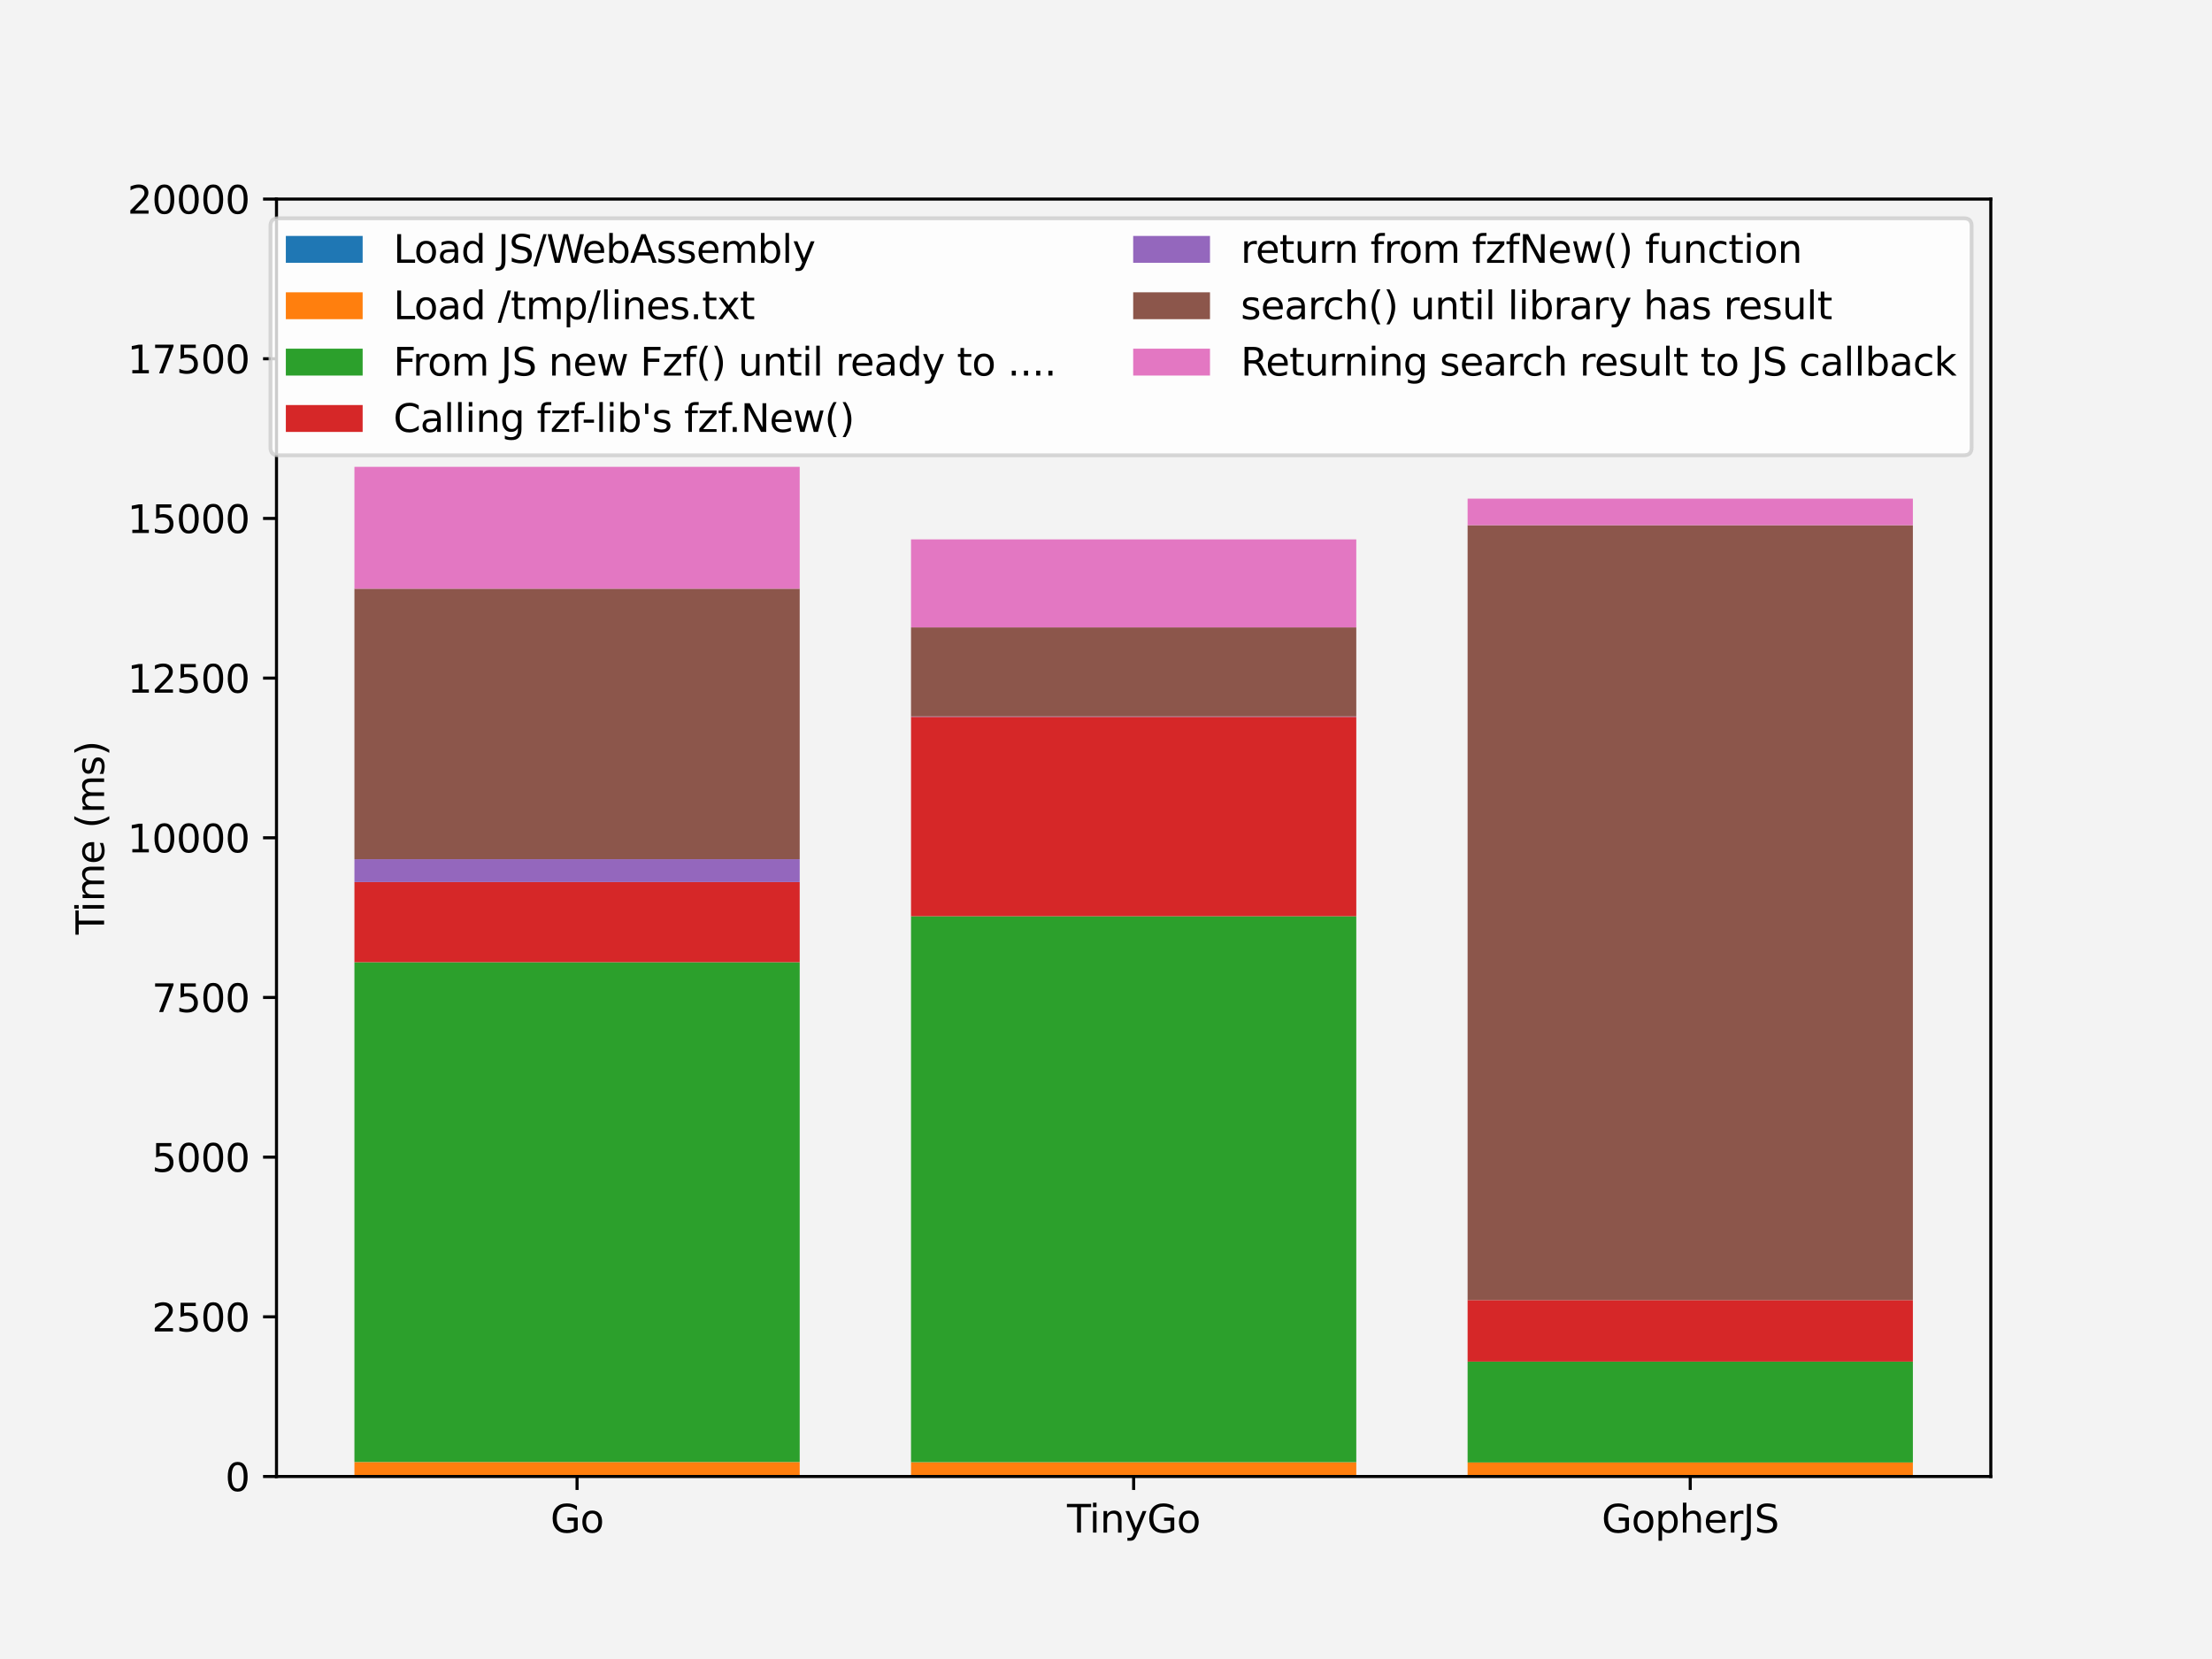 <?xml version="1.0" encoding="utf-8" standalone="no"?>
<!DOCTYPE svg PUBLIC "-//W3C//DTD SVG 1.1//EN"
  "http://www.w3.org/Graphics/SVG/1.1/DTD/svg11.dtd">
<svg height="432pt" version="1.1" viewBox="0 0 576 432" width="576pt" xmlns="http://www.w3.org/2000/svg" xmlns:xlink="http://www.w3.org/1999/xlink">
 <defs>
  <style type="text/css">*{stroke-linecap:butt;stroke-linejoin:round;}</style>
 </defs>
 <g id="figure_1">
  <g id="patch_1">
   <path d="M 0 432 
L 576 432 
L 576 0 
L 0 0 
z
" style="fill:#f3f3f3;"/>
  </g>
  <g id="axes_1">
   <g id="patch_2">
    <path d="M 72 384.48 
L 518.4 384.48 
L 518.4 51.84 
L 72 51.84 
z
" style="fill:#f3f3f3;"/>
   </g>
   <g id="patch_3">
    <path clip-path="url(#p02f8bc6f7f)" d="M 92.291 384.48 
L 208.239 384.48 
L 208.239 384.447 
L 92.291 384.447 
z
" style="fill:#1f77b4;"/>
   </g>
   <g id="patch_4">
    <path clip-path="url(#p02f8bc6f7f)" d="M 237.226 384.48 
L 353.174 384.48 
L 353.174 384.447 
L 237.226 384.447 
z
" style="fill:#1f77b4;"/>
   </g>
   <g id="patch_5">
    <path clip-path="url(#p02f8bc6f7f)" d="M 382.161 384.48 
L 498.109 384.48 
L 498.109 384.447 
L 382.161 384.447 
z
" style="fill:#1f77b4;"/>
   </g>
   <g id="patch_6">
    <path clip-path="url(#p02f8bc6f7f)" d="M 92.291 384.447 
L 208.239 384.447 
L 208.239 380.705 
L 92.291 380.705 
z
" style="fill:#ff7f0e;"/>
   </g>
   <g id="patch_7">
    <path clip-path="url(#p02f8bc6f7f)" d="M 237.226 384.447 
L 353.174 384.447 
L 353.174 380.754 
L 237.226 380.754 
z
" style="fill:#ff7f0e;"/>
   </g>
   <g id="patch_8">
    <path clip-path="url(#p02f8bc6f7f)" d="M 382.161 384.447 
L 498.109 384.447 
L 498.109 380.821 
L 382.161 380.821 
z
" style="fill:#ff7f0e;"/>
   </g>
   <g id="patch_9">
    <path clip-path="url(#p02f8bc6f7f)" d="M 92.291 380.705 
L 208.239 380.705 
L 208.239 250.559 
L 92.291 250.559 
z
" style="fill:#2ca02c;"/>
   </g>
   <g id="patch_10">
    <path clip-path="url(#p02f8bc6f7f)" d="M 237.226 380.754 
L 353.174 380.754 
L 353.174 238.584 
L 237.226 238.584 
z
" style="fill:#2ca02c;"/>
   </g>
   <g id="patch_11">
    <path clip-path="url(#p02f8bc6f7f)" d="M 382.161 380.821 
L 498.109 380.821 
L 498.109 354.559 
L 382.161 354.559 
z
" style="fill:#2ca02c;"/>
   </g>
   <g id="patch_12">
    <path clip-path="url(#p02f8bc6f7f)" d="M 92.291 250.559 
L 208.239 250.559 
L 208.239 229.686 
L 92.291 229.686 
z
" style="fill:#d62728;"/>
   </g>
   <g id="patch_13">
    <path clip-path="url(#p02f8bc6f7f)" d="M 237.226 238.584 
L 353.174 238.584 
L 353.174 186.676 
L 237.226 186.676 
z
" style="fill:#d62728;"/>
   </g>
   <g id="patch_14">
    <path clip-path="url(#p02f8bc6f7f)" d="M 382.161 354.559 
L 498.109 354.559 
L 498.109 338.542 
L 382.161 338.542 
z
" style="fill:#d62728;"/>
   </g>
   <g id="patch_15">
    <path clip-path="url(#p02f8bc6f7f)" d="M 92.291 229.686 
L 208.239 229.686 
L 208.239 223.732 
L 92.291 223.732 
z
" style="fill:#9467bd;"/>
   </g>
   <g id="patch_16">
    <path clip-path="url(#p02f8bc6f7f)" d="M 237.226 186.676 
L 353.174 186.676 
L 353.174 186.559 
L 237.226 186.559 
z
" style="fill:#9467bd;"/>
   </g>
   <g id="patch_17">
    <path clip-path="url(#p02f8bc6f7f)" d="M 382.161 338.542 
L 498.109 338.542 
L 498.109 338.542 
L 382.161 338.542 
z
" style="fill:#9467bd;"/>
   </g>
   <g id="patch_18">
    <path clip-path="url(#p02f8bc6f7f)" d="M 92.291 223.732 
L 208.239 223.732 
L 208.239 153.295 
L 92.291 153.295 
z
" style="fill:#8c564b;"/>
   </g>
   <g id="patch_19">
    <path clip-path="url(#p02f8bc6f7f)" d="M 237.226 186.559 
L 353.174 186.559 
L 353.174 163.374 
L 237.226 163.374 
z
" style="fill:#8c564b;"/>
   </g>
   <g id="patch_20">
    <path clip-path="url(#p02f8bc6f7f)" d="M 382.161 338.542 
L 498.109 338.542 
L 498.109 136.763 
L 382.161 136.763 
z
" style="fill:#8c564b;"/>
   </g>
   <g id="patch_21">
    <path clip-path="url(#p02f8bc6f7f)" d="M 92.291 153.295 
L 208.239 153.295 
L 208.239 121.561 
L 92.291 121.561 
z
" style="fill:#e377c2;"/>
   </g>
   <g id="patch_22">
    <path clip-path="url(#p02f8bc6f7f)" d="M 237.226 163.374 
L 353.174 163.374 
L 353.174 140.455 
L 237.226 140.455 
z
" style="fill:#e377c2;"/>
   </g>
   <g id="patch_23">
    <path clip-path="url(#p02f8bc6f7f)" d="M 382.161 136.763 
L 498.109 136.763 
L 498.109 129.844 
L 382.161 129.844 
z
" style="fill:#e377c2;"/>
   </g>
   <g id="matplotlib.axis_1">
    <g id="xtick_1">
     <g id="line2d_1">
      <defs>
       <path d="M 0 0 
L 0 3.5 
" id="m88b6220b15" style="stroke:#000000;stroke-width:0.8;"/>
      </defs>
      <g>
       <use style="stroke:#000000;stroke-width:0.8;" x="150.265" xlink:href="#m88b6220b15" y="384.48"/>
      </g>
     </g>
     <g id="text_1">
      <!-- Go -->
      <g transform="translate(143.331 399.078)scale(0.1 -0.1)">
       <defs>
        <path d="M 3809 666 
L 3809 1919 
L 2778 1919 
L 2778 2438 
L 4434 2438 
L 4434 434 
Q 4069 175 3628 42 
Q 3188 -91 2688 -91 
Q 1594 -91 976 548 
Q 359 1188 359 2328 
Q 359 3472 976 4111 
Q 1594 4750 2688 4750 
Q 3144 4750 3555 4637 
Q 3966 4525 4313 4306 
L 4313 3634 
Q 3963 3931 3569 4081 
Q 3175 4231 2741 4231 
Q 1884 4231 1454 3753 
Q 1025 3275 1025 2328 
Q 1025 1384 1454 906 
Q 1884 428 2741 428 
Q 3075 428 3337 486 
Q 3600 544 3809 666 
z
" id="DejaVuSans-47" transform="scale(0.016)"/>
        <path d="M 1959 3097 
Q 1497 3097 1228 2736 
Q 959 2375 959 1747 
Q 959 1119 1226 758 
Q 1494 397 1959 397 
Q 2419 397 2687 759 
Q 2956 1122 2956 1747 
Q 2956 2369 2687 2733 
Q 2419 3097 1959 3097 
z
M 1959 3584 
Q 2709 3584 3137 3096 
Q 3566 2609 3566 1747 
Q 3566 888 3137 398 
Q 2709 -91 1959 -91 
Q 1206 -91 779 398 
Q 353 888 353 1747 
Q 353 2609 779 3096 
Q 1206 3584 1959 3584 
z
" id="DejaVuSans-6f" transform="scale(0.016)"/>
       </defs>
       <use xlink:href="#DejaVuSans-47"/>
       <use x="77.49" xlink:href="#DejaVuSans-6f"/>
      </g>
     </g>
    </g>
    <g id="xtick_2">
     <g id="line2d_2">
      <g>
       <use style="stroke:#000000;stroke-width:0.8;" x="295.2" xlink:href="#m88b6220b15" y="384.48"/>
      </g>
     </g>
     <g id="text_2">
      <!-- TinyGo -->
      <g transform="translate(277.852 399.078)scale(0.1 -0.1)">
       <defs>
        <path d="M -19 4666 
L 3928 4666 
L 3928 4134 
L 2272 4134 
L 2272 0 
L 1638 0 
L 1638 4134 
L -19 4134 
L -19 4666 
z
" id="DejaVuSans-54" transform="scale(0.016)"/>
        <path d="M 603 3500 
L 1178 3500 
L 1178 0 
L 603 0 
L 603 3500 
z
M 603 4863 
L 1178 4863 
L 1178 4134 
L 603 4134 
L 603 4863 
z
" id="DejaVuSans-69" transform="scale(0.016)"/>
        <path d="M 3513 2113 
L 3513 0 
L 2938 0 
L 2938 2094 
Q 2938 2591 2744 2837 
Q 2550 3084 2163 3084 
Q 1697 3084 1428 2787 
Q 1159 2491 1159 1978 
L 1159 0 
L 581 0 
L 581 3500 
L 1159 3500 
L 1159 2956 
Q 1366 3272 1645 3428 
Q 1925 3584 2291 3584 
Q 2894 3584 3203 3211 
Q 3513 2838 3513 2113 
z
" id="DejaVuSans-6e" transform="scale(0.016)"/>
        <path d="M 2059 -325 
Q 1816 -950 1584 -1140 
Q 1353 -1331 966 -1331 
L 506 -1331 
L 506 -850 
L 844 -850 
Q 1081 -850 1212 -737 
Q 1344 -625 1503 -206 
L 1606 56 
L 191 3500 
L 800 3500 
L 1894 763 
L 2988 3500 
L 3597 3500 
L 2059 -325 
z
" id="DejaVuSans-79" transform="scale(0.016)"/>
       </defs>
       <use xlink:href="#DejaVuSans-54"/>
       <use x="57.959" xlink:href="#DejaVuSans-69"/>
       <use x="85.742" xlink:href="#DejaVuSans-6e"/>
       <use x="149.121" xlink:href="#DejaVuSans-79"/>
       <use x="208.301" xlink:href="#DejaVuSans-47"/>
       <use x="285.791" xlink:href="#DejaVuSans-6f"/>
      </g>
     </g>
    </g>
    <g id="xtick_3">
     <g id="line2d_3">
      <g>
       <use style="stroke:#000000;stroke-width:0.8;" x="440.135" xlink:href="#m88b6220b15" y="384.48"/>
      </g>
     </g>
     <g id="text_3">
      <!-- GopherJS -->
      <g transform="translate(417.077 399.078)scale(0.1 -0.1)">
       <defs>
        <path d="M 1159 525 
L 1159 -1331 
L 581 -1331 
L 581 3500 
L 1159 3500 
L 1159 2969 
Q 1341 3281 1617 3432 
Q 1894 3584 2278 3584 
Q 2916 3584 3314 3078 
Q 3713 2572 3713 1747 
Q 3713 922 3314 415 
Q 2916 -91 2278 -91 
Q 1894 -91 1617 61 
Q 1341 213 1159 525 
z
M 3116 1747 
Q 3116 2381 2855 2742 
Q 2594 3103 2138 3103 
Q 1681 3103 1420 2742 
Q 1159 2381 1159 1747 
Q 1159 1113 1420 752 
Q 1681 391 2138 391 
Q 2594 391 2855 752 
Q 3116 1113 3116 1747 
z
" id="DejaVuSans-70" transform="scale(0.016)"/>
        <path d="M 3513 2113 
L 3513 0 
L 2938 0 
L 2938 2094 
Q 2938 2591 2744 2837 
Q 2550 3084 2163 3084 
Q 1697 3084 1428 2787 
Q 1159 2491 1159 1978 
L 1159 0 
L 581 0 
L 581 4863 
L 1159 4863 
L 1159 2956 
Q 1366 3272 1645 3428 
Q 1925 3584 2291 3584 
Q 2894 3584 3203 3211 
Q 3513 2838 3513 2113 
z
" id="DejaVuSans-68" transform="scale(0.016)"/>
        <path d="M 3597 1894 
L 3597 1613 
L 953 1613 
Q 991 1019 1311 708 
Q 1631 397 2203 397 
Q 2534 397 2845 478 
Q 3156 559 3463 722 
L 3463 178 
Q 3153 47 2828 -22 
Q 2503 -91 2169 -91 
Q 1331 -91 842 396 
Q 353 884 353 1716 
Q 353 2575 817 3079 
Q 1281 3584 2069 3584 
Q 2775 3584 3186 3129 
Q 3597 2675 3597 1894 
z
M 3022 2063 
Q 3016 2534 2758 2815 
Q 2500 3097 2075 3097 
Q 1594 3097 1305 2825 
Q 1016 2553 972 2059 
L 3022 2063 
z
" id="DejaVuSans-65" transform="scale(0.016)"/>
        <path d="M 2631 2963 
Q 2534 3019 2420 3045 
Q 2306 3072 2169 3072 
Q 1681 3072 1420 2755 
Q 1159 2438 1159 1844 
L 1159 0 
L 581 0 
L 581 3500 
L 1159 3500 
L 1159 2956 
Q 1341 3275 1631 3429 
Q 1922 3584 2338 3584 
Q 2397 3584 2469 3576 
Q 2541 3569 2628 3553 
L 2631 2963 
z
" id="DejaVuSans-72" transform="scale(0.016)"/>
        <path d="M 628 4666 
L 1259 4666 
L 1259 325 
Q 1259 -519 939 -900 
Q 619 -1281 -91 -1281 
L -331 -1281 
L -331 -750 
L -134 -750 
Q 284 -750 456 -515 
Q 628 -281 628 325 
L 628 4666 
z
" id="DejaVuSans-4a" transform="scale(0.016)"/>
        <path d="M 3425 4513 
L 3425 3897 
Q 3066 4069 2747 4153 
Q 2428 4238 2131 4238 
Q 1616 4238 1336 4038 
Q 1056 3838 1056 3469 
Q 1056 3159 1242 3001 
Q 1428 2844 1947 2747 
L 2328 2669 
Q 3034 2534 3370 2195 
Q 3706 1856 3706 1288 
Q 3706 609 3251 259 
Q 2797 -91 1919 -91 
Q 1588 -91 1214 -16 
Q 841 59 441 206 
L 441 856 
Q 825 641 1194 531 
Q 1563 422 1919 422 
Q 2459 422 2753 634 
Q 3047 847 3047 1241 
Q 3047 1584 2836 1778 
Q 2625 1972 2144 2069 
L 1759 2144 
Q 1053 2284 737 2584 
Q 422 2884 422 3419 
Q 422 4038 858 4394 
Q 1294 4750 2059 4750 
Q 2388 4750 2728 4690 
Q 3069 4631 3425 4513 
z
" id="DejaVuSans-53" transform="scale(0.016)"/>
       </defs>
       <use xlink:href="#DejaVuSans-47"/>
       <use x="77.49" xlink:href="#DejaVuSans-6f"/>
       <use x="138.672" xlink:href="#DejaVuSans-70"/>
       <use x="202.148" xlink:href="#DejaVuSans-68"/>
       <use x="265.527" xlink:href="#DejaVuSans-65"/>
       <use x="327.051" xlink:href="#DejaVuSans-72"/>
       <use x="368.164" xlink:href="#DejaVuSans-4a"/>
       <use x="397.656" xlink:href="#DejaVuSans-53"/>
      </g>
     </g>
    </g>
   </g>
   <g id="matplotlib.axis_2">
    <g id="ytick_1">
     <g id="line2d_4">
      <defs>
       <path d="M 0 0 
L -3.5 0 
" id="md171cab2d4" style="stroke:#000000;stroke-width:0.8;"/>
      </defs>
      <g>
       <use style="stroke:#000000;stroke-width:0.8;" x="72" xlink:href="#md171cab2d4" y="384.48"/>
      </g>
     </g>
     <g id="text_4">
      <!-- 0 -->
      <g transform="translate(58.638 388.279)scale(0.1 -0.1)">
       <defs>
        <path d="M 2034 4250 
Q 1547 4250 1301 3770 
Q 1056 3291 1056 2328 
Q 1056 1369 1301 889 
Q 1547 409 2034 409 
Q 2525 409 2770 889 
Q 3016 1369 3016 2328 
Q 3016 3291 2770 3770 
Q 2525 4250 2034 4250 
z
M 2034 4750 
Q 2819 4750 3233 4129 
Q 3647 3509 3647 2328 
Q 3647 1150 3233 529 
Q 2819 -91 2034 -91 
Q 1250 -91 836 529 
Q 422 1150 422 2328 
Q 422 3509 836 4129 
Q 1250 4750 2034 4750 
z
" id="DejaVuSans-30" transform="scale(0.016)"/>
       </defs>
       <use xlink:href="#DejaVuSans-30"/>
      </g>
     </g>
    </g>
    <g id="ytick_2">
     <g id="line2d_5">
      <g>
       <use style="stroke:#000000;stroke-width:0.8;" x="72" xlink:href="#md171cab2d4" y="342.9"/>
      </g>
     </g>
     <g id="text_5">
      <!-- 2500 -->
      <g transform="translate(39.55 346.699)scale(0.1 -0.1)">
       <defs>
        <path d="M 1228 531 
L 3431 531 
L 3431 0 
L 469 0 
L 469 531 
Q 828 903 1448 1529 
Q 2069 2156 2228 2338 
Q 2531 2678 2651 2914 
Q 2772 3150 2772 3378 
Q 2772 3750 2511 3984 
Q 2250 4219 1831 4219 
Q 1534 4219 1204 4116 
Q 875 4013 500 3803 
L 500 4441 
Q 881 4594 1212 4672 
Q 1544 4750 1819 4750 
Q 2544 4750 2975 4387 
Q 3406 4025 3406 3419 
Q 3406 3131 3298 2873 
Q 3191 2616 2906 2266 
Q 2828 2175 2409 1742 
Q 1991 1309 1228 531 
z
" id="DejaVuSans-32" transform="scale(0.016)"/>
        <path d="M 691 4666 
L 3169 4666 
L 3169 4134 
L 1269 4134 
L 1269 2991 
Q 1406 3038 1543 3061 
Q 1681 3084 1819 3084 
Q 2600 3084 3056 2656 
Q 3513 2228 3513 1497 
Q 3513 744 3044 326 
Q 2575 -91 1722 -91 
Q 1428 -91 1123 -41 
Q 819 9 494 109 
L 494 744 
Q 775 591 1075 516 
Q 1375 441 1709 441 
Q 2250 441 2565 725 
Q 2881 1009 2881 1497 
Q 2881 1984 2565 2268 
Q 2250 2553 1709 2553 
Q 1456 2553 1204 2497 
Q 953 2441 691 2322 
L 691 4666 
z
" id="DejaVuSans-35" transform="scale(0.016)"/>
       </defs>
       <use xlink:href="#DejaVuSans-32"/>
       <use x="63.623" xlink:href="#DejaVuSans-35"/>
       <use x="127.246" xlink:href="#DejaVuSans-30"/>
       <use x="190.869" xlink:href="#DejaVuSans-30"/>
      </g>
     </g>
    </g>
    <g id="ytick_3">
     <g id="line2d_6">
      <g>
       <use style="stroke:#000000;stroke-width:0.8;" x="72" xlink:href="#md171cab2d4" y="301.32"/>
      </g>
     </g>
     <g id="text_6">
      <!-- 5000 -->
      <g transform="translate(39.55 305.119)scale(0.1 -0.1)">
       <use xlink:href="#DejaVuSans-35"/>
       <use x="63.623" xlink:href="#DejaVuSans-30"/>
       <use x="127.246" xlink:href="#DejaVuSans-30"/>
       <use x="190.869" xlink:href="#DejaVuSans-30"/>
      </g>
     </g>
    </g>
    <g id="ytick_4">
     <g id="line2d_7">
      <g>
       <use style="stroke:#000000;stroke-width:0.8;" x="72" xlink:href="#md171cab2d4" y="259.74"/>
      </g>
     </g>
     <g id="text_7">
      <!-- 7500 -->
      <g transform="translate(39.55 263.539)scale(0.1 -0.1)">
       <defs>
        <path d="M 525 4666 
L 3525 4666 
L 3525 4397 
L 1831 0 
L 1172 0 
L 2766 4134 
L 525 4134 
L 525 4666 
z
" id="DejaVuSans-37" transform="scale(0.016)"/>
       </defs>
       <use xlink:href="#DejaVuSans-37"/>
       <use x="63.623" xlink:href="#DejaVuSans-35"/>
       <use x="127.246" xlink:href="#DejaVuSans-30"/>
       <use x="190.869" xlink:href="#DejaVuSans-30"/>
      </g>
     </g>
    </g>
    <g id="ytick_5">
     <g id="line2d_8">
      <g>
       <use style="stroke:#000000;stroke-width:0.8;" x="72" xlink:href="#md171cab2d4" y="218.16"/>
      </g>
     </g>
     <g id="text_8">
      <!-- 10000 -->
      <g transform="translate(33.188 221.959)scale(0.1 -0.1)">
       <defs>
        <path d="M 794 531 
L 1825 531 
L 1825 4091 
L 703 3866 
L 703 4441 
L 1819 4666 
L 2450 4666 
L 2450 531 
L 3481 531 
L 3481 0 
L 794 0 
L 794 531 
z
" id="DejaVuSans-31" transform="scale(0.016)"/>
       </defs>
       <use xlink:href="#DejaVuSans-31"/>
       <use x="63.623" xlink:href="#DejaVuSans-30"/>
       <use x="127.246" xlink:href="#DejaVuSans-30"/>
       <use x="190.869" xlink:href="#DejaVuSans-30"/>
       <use x="254.492" xlink:href="#DejaVuSans-30"/>
      </g>
     </g>
    </g>
    <g id="ytick_6">
     <g id="line2d_9">
      <g>
       <use style="stroke:#000000;stroke-width:0.8;" x="72" xlink:href="#md171cab2d4" y="176.58"/>
      </g>
     </g>
     <g id="text_9">
      <!-- 12500 -->
      <g transform="translate(33.188 180.379)scale(0.1 -0.1)">
       <use xlink:href="#DejaVuSans-31"/>
       <use x="63.623" xlink:href="#DejaVuSans-32"/>
       <use x="127.246" xlink:href="#DejaVuSans-35"/>
       <use x="190.869" xlink:href="#DejaVuSans-30"/>
       <use x="254.492" xlink:href="#DejaVuSans-30"/>
      </g>
     </g>
    </g>
    <g id="ytick_7">
     <g id="line2d_10">
      <g>
       <use style="stroke:#000000;stroke-width:0.8;" x="72" xlink:href="#md171cab2d4" y="135"/>
      </g>
     </g>
     <g id="text_10">
      <!-- 15000 -->
      <g transform="translate(33.188 138.799)scale(0.1 -0.1)">
       <use xlink:href="#DejaVuSans-31"/>
       <use x="63.623" xlink:href="#DejaVuSans-35"/>
       <use x="127.246" xlink:href="#DejaVuSans-30"/>
       <use x="190.869" xlink:href="#DejaVuSans-30"/>
       <use x="254.492" xlink:href="#DejaVuSans-30"/>
      </g>
     </g>
    </g>
    <g id="ytick_8">
     <g id="line2d_11">
      <g>
       <use style="stroke:#000000;stroke-width:0.8;" x="72" xlink:href="#md171cab2d4" y="93.42"/>
      </g>
     </g>
     <g id="text_11">
      <!-- 17500 -->
      <g transform="translate(33.188 97.219)scale(0.1 -0.1)">
       <use xlink:href="#DejaVuSans-31"/>
       <use x="63.623" xlink:href="#DejaVuSans-37"/>
       <use x="127.246" xlink:href="#DejaVuSans-35"/>
       <use x="190.869" xlink:href="#DejaVuSans-30"/>
       <use x="254.492" xlink:href="#DejaVuSans-30"/>
      </g>
     </g>
    </g>
    <g id="ytick_9">
     <g id="line2d_12">
      <g>
       <use style="stroke:#000000;stroke-width:0.8;" x="72" xlink:href="#md171cab2d4" y="51.84"/>
      </g>
     </g>
     <g id="text_12">
      <!-- 20000 -->
      <g transform="translate(33.188 55.639)scale(0.1 -0.1)">
       <use xlink:href="#DejaVuSans-32"/>
       <use x="63.623" xlink:href="#DejaVuSans-30"/>
       <use x="127.246" xlink:href="#DejaVuSans-30"/>
       <use x="190.869" xlink:href="#DejaVuSans-30"/>
       <use x="254.492" xlink:href="#DejaVuSans-30"/>
      </g>
     </g>
    </g>
    <g id="text_13">
     <!-- Time (ms) -->
     <g transform="translate(27.108 243.359)rotate(-90)scale(0.1 -0.1)">
      <defs>
       <path d="M 3328 2828 
Q 3544 3216 3844 3400 
Q 4144 3584 4550 3584 
Q 5097 3584 5394 3201 
Q 5691 2819 5691 2113 
L 5691 0 
L 5113 0 
L 5113 2094 
Q 5113 2597 4934 2840 
Q 4756 3084 4391 3084 
Q 3944 3084 3684 2787 
Q 3425 2491 3425 1978 
L 3425 0 
L 2847 0 
L 2847 2094 
Q 2847 2600 2669 2842 
Q 2491 3084 2119 3084 
Q 1678 3084 1418 2786 
Q 1159 2488 1159 1978 
L 1159 0 
L 581 0 
L 581 3500 
L 1159 3500 
L 1159 2956 
Q 1356 3278 1631 3431 
Q 1906 3584 2284 3584 
Q 2666 3584 2933 3390 
Q 3200 3197 3328 2828 
z
" id="DejaVuSans-6d" transform="scale(0.016)"/>
       <path id="DejaVuSans-20" transform="scale(0.016)"/>
       <path d="M 1984 4856 
Q 1566 4138 1362 3434 
Q 1159 2731 1159 2009 
Q 1159 1288 1364 580 
Q 1569 -128 1984 -844 
L 1484 -844 
Q 1016 -109 783 600 
Q 550 1309 550 2009 
Q 550 2706 781 3412 
Q 1013 4119 1484 4856 
L 1984 4856 
z
" id="DejaVuSans-28" transform="scale(0.016)"/>
       <path d="M 2834 3397 
L 2834 2853 
Q 2591 2978 2328 3040 
Q 2066 3103 1784 3103 
Q 1356 3103 1142 2972 
Q 928 2841 928 2578 
Q 928 2378 1081 2264 
Q 1234 2150 1697 2047 
L 1894 2003 
Q 2506 1872 2764 1633 
Q 3022 1394 3022 966 
Q 3022 478 2636 193 
Q 2250 -91 1575 -91 
Q 1294 -91 989 -36 
Q 684 19 347 128 
L 347 722 
Q 666 556 975 473 
Q 1284 391 1588 391 
Q 1994 391 2212 530 
Q 2431 669 2431 922 
Q 2431 1156 2273 1281 
Q 2116 1406 1581 1522 
L 1381 1569 
Q 847 1681 609 1914 
Q 372 2147 372 2553 
Q 372 3047 722 3315 
Q 1072 3584 1716 3584 
Q 2034 3584 2315 3537 
Q 2597 3491 2834 3397 
z
" id="DejaVuSans-73" transform="scale(0.016)"/>
       <path d="M 513 4856 
L 1013 4856 
Q 1481 4119 1714 3412 
Q 1947 2706 1947 2009 
Q 1947 1309 1714 600 
Q 1481 -109 1013 -844 
L 513 -844 
Q 928 -128 1133 580 
Q 1338 1288 1338 2009 
Q 1338 2731 1133 3434 
Q 928 4138 513 4856 
z
" id="DejaVuSans-29" transform="scale(0.016)"/>
      </defs>
      <use xlink:href="#DejaVuSans-54"/>
      <use x="57.959" xlink:href="#DejaVuSans-69"/>
      <use x="85.742" xlink:href="#DejaVuSans-6d"/>
      <use x="183.154" xlink:href="#DejaVuSans-65"/>
      <use x="244.678" xlink:href="#DejaVuSans-20"/>
      <use x="276.465" xlink:href="#DejaVuSans-28"/>
      <use x="315.479" xlink:href="#DejaVuSans-6d"/>
      <use x="412.891" xlink:href="#DejaVuSans-73"/>
      <use x="464.99" xlink:href="#DejaVuSans-29"/>
     </g>
    </g>
   </g>
   <g id="patch_24">
    <path d="M 72 384.48 
L 72 51.84 
" style="fill:none;stroke:#000000;stroke-linecap:square;stroke-linejoin:miter;stroke-width:0.8;"/>
   </g>
   <g id="patch_25">
    <path d="M 518.4 384.48 
L 518.4 51.84 
" style="fill:none;stroke:#000000;stroke-linecap:square;stroke-linejoin:miter;stroke-width:0.8;"/>
   </g>
   <g id="patch_26">
    <path d="M 72 384.48 
L 518.4 384.48 
" style="fill:none;stroke:#000000;stroke-linecap:square;stroke-linejoin:miter;stroke-width:0.8;"/>
   </g>
   <g id="patch_27">
    <path d="M 72 51.84 
L 518.4 51.84 
" style="fill:none;stroke:#000000;stroke-linecap:square;stroke-linejoin:miter;stroke-width:0.8;"/>
   </g>
   <g id="legend_1">
    <g id="patch_28">
     <path d="M 72.433 118.552 
L 511.4 118.552 
Q 513.4 118.552 513.4 116.552 
L 513.4 58.84 
Q 513.4 56.84 511.4 56.84 
L 72.433 56.84 
Q 70.433 56.84 70.433 58.84 
L 70.433 116.552 
Q 70.433 118.552 72.433 118.552 
z
" style="fill:#ffffff;opacity:0.8;stroke:#cccccc;stroke-linejoin:miter;"/>
    </g>
    <g id="patch_29">
     <path d="M 74.433 68.438 
L 94.433 68.438 
L 94.433 61.438 
L 74.433 61.438 
z
" style="fill:#1f77b4;"/>
    </g>
    <g id="text_14">
     <!-- Load JS/WebAssembly -->
     <g transform="translate(102.433 68.438)scale(0.1 -0.1)">
      <defs>
       <path d="M 628 4666 
L 1259 4666 
L 1259 531 
L 3531 531 
L 3531 0 
L 628 0 
L 628 4666 
z
" id="DejaVuSans-4c" transform="scale(0.016)"/>
       <path d="M 2194 1759 
Q 1497 1759 1228 1600 
Q 959 1441 959 1056 
Q 959 750 1161 570 
Q 1363 391 1709 391 
Q 2188 391 2477 730 
Q 2766 1069 2766 1631 
L 2766 1759 
L 2194 1759 
z
M 3341 1997 
L 3341 0 
L 2766 0 
L 2766 531 
Q 2569 213 2275 61 
Q 1981 -91 1556 -91 
Q 1019 -91 701 211 
Q 384 513 384 1019 
Q 384 1609 779 1909 
Q 1175 2209 1959 2209 
L 2766 2209 
L 2766 2266 
Q 2766 2663 2505 2880 
Q 2244 3097 1772 3097 
Q 1472 3097 1187 3025 
Q 903 2953 641 2809 
L 641 3341 
Q 956 3463 1253 3523 
Q 1550 3584 1831 3584 
Q 2591 3584 2966 3190 
Q 3341 2797 3341 1997 
z
" id="DejaVuSans-61" transform="scale(0.016)"/>
       <path d="M 2906 2969 
L 2906 4863 
L 3481 4863 
L 3481 0 
L 2906 0 
L 2906 525 
Q 2725 213 2448 61 
Q 2172 -91 1784 -91 
Q 1150 -91 751 415 
Q 353 922 353 1747 
Q 353 2572 751 3078 
Q 1150 3584 1784 3584 
Q 2172 3584 2448 3432 
Q 2725 3281 2906 2969 
z
M 947 1747 
Q 947 1113 1208 752 
Q 1469 391 1925 391 
Q 2381 391 2643 752 
Q 2906 1113 2906 1747 
Q 2906 2381 2643 2742 
Q 2381 3103 1925 3103 
Q 1469 3103 1208 2742 
Q 947 2381 947 1747 
z
" id="DejaVuSans-64" transform="scale(0.016)"/>
       <path d="M 1625 4666 
L 2156 4666 
L 531 -594 
L 0 -594 
L 1625 4666 
z
" id="DejaVuSans-2f" transform="scale(0.016)"/>
       <path d="M 213 4666 
L 850 4666 
L 1831 722 
L 2809 4666 
L 3519 4666 
L 4500 722 
L 5478 4666 
L 6119 4666 
L 4947 0 
L 4153 0 
L 3169 4050 
L 2175 0 
L 1381 0 
L 213 4666 
z
" id="DejaVuSans-57" transform="scale(0.016)"/>
       <path d="M 3116 1747 
Q 3116 2381 2855 2742 
Q 2594 3103 2138 3103 
Q 1681 3103 1420 2742 
Q 1159 2381 1159 1747 
Q 1159 1113 1420 752 
Q 1681 391 2138 391 
Q 2594 391 2855 752 
Q 3116 1113 3116 1747 
z
M 1159 2969 
Q 1341 3281 1617 3432 
Q 1894 3584 2278 3584 
Q 2916 3584 3314 3078 
Q 3713 2572 3713 1747 
Q 3713 922 3314 415 
Q 2916 -91 2278 -91 
Q 1894 -91 1617 61 
Q 1341 213 1159 525 
L 1159 0 
L 581 0 
L 581 4863 
L 1159 4863 
L 1159 2969 
z
" id="DejaVuSans-62" transform="scale(0.016)"/>
       <path d="M 2188 4044 
L 1331 1722 
L 3047 1722 
L 2188 4044 
z
M 1831 4666 
L 2547 4666 
L 4325 0 
L 3669 0 
L 3244 1197 
L 1141 1197 
L 716 0 
L 50 0 
L 1831 4666 
z
" id="DejaVuSans-41" transform="scale(0.016)"/>
       <path d="M 603 4863 
L 1178 4863 
L 1178 0 
L 603 0 
L 603 4863 
z
" id="DejaVuSans-6c" transform="scale(0.016)"/>
      </defs>
      <use xlink:href="#DejaVuSans-4c"/>
      <use x="53.963" xlink:href="#DejaVuSans-6f"/>
      <use x="115.145" xlink:href="#DejaVuSans-61"/>
      <use x="176.424" xlink:href="#DejaVuSans-64"/>
      <use x="239.9" xlink:href="#DejaVuSans-20"/>
      <use x="271.688" xlink:href="#DejaVuSans-4a"/>
      <use x="301.18" xlink:href="#DejaVuSans-53"/>
      <use x="364.656" xlink:href="#DejaVuSans-2f"/>
      <use x="398.348" xlink:href="#DejaVuSans-57"/>
      <use x="491.35" xlink:href="#DejaVuSans-65"/>
      <use x="552.873" xlink:href="#DejaVuSans-62"/>
      <use x="616.35" xlink:href="#DejaVuSans-41"/>
      <use x="684.758" xlink:href="#DejaVuSans-73"/>
      <use x="736.857" xlink:href="#DejaVuSans-73"/>
      <use x="788.957" xlink:href="#DejaVuSans-65"/>
      <use x="850.48" xlink:href="#DejaVuSans-6d"/>
      <use x="947.893" xlink:href="#DejaVuSans-62"/>
      <use x="1011.369" xlink:href="#DejaVuSans-6c"/>
      <use x="1039.152" xlink:href="#DejaVuSans-79"/>
     </g>
    </g>
    <g id="patch_30">
     <path d="M 74.433 83.117 
L 94.433 83.117 
L 94.433 76.117 
L 74.433 76.117 
z
" style="fill:#ff7f0e;"/>
    </g>
    <g id="text_15">
     <!-- Load /tmp/lines.txt -->
     <g transform="translate(102.433 83.117)scale(0.1 -0.1)">
      <defs>
       <path d="M 1172 4494 
L 1172 3500 
L 2356 3500 
L 2356 3053 
L 1172 3053 
L 1172 1153 
Q 1172 725 1289 603 
Q 1406 481 1766 481 
L 2356 481 
L 2356 0 
L 1766 0 
Q 1100 0 847 248 
Q 594 497 594 1153 
L 594 3053 
L 172 3053 
L 172 3500 
L 594 3500 
L 594 4494 
L 1172 4494 
z
" id="DejaVuSans-74" transform="scale(0.016)"/>
       <path d="M 684 794 
L 1344 794 
L 1344 0 
L 684 0 
L 684 794 
z
" id="DejaVuSans-2e" transform="scale(0.016)"/>
       <path d="M 3513 3500 
L 2247 1797 
L 3578 0 
L 2900 0 
L 1881 1375 
L 863 0 
L 184 0 
L 1544 1831 
L 300 3500 
L 978 3500 
L 1906 2253 
L 2834 3500 
L 3513 3500 
z
" id="DejaVuSans-78" transform="scale(0.016)"/>
      </defs>
      <use xlink:href="#DejaVuSans-4c"/>
      <use x="53.963" xlink:href="#DejaVuSans-6f"/>
      <use x="115.145" xlink:href="#DejaVuSans-61"/>
      <use x="176.424" xlink:href="#DejaVuSans-64"/>
      <use x="239.9" xlink:href="#DejaVuSans-20"/>
      <use x="271.688" xlink:href="#DejaVuSans-2f"/>
      <use x="305.379" xlink:href="#DejaVuSans-74"/>
      <use x="344.588" xlink:href="#DejaVuSans-6d"/>
      <use x="442" xlink:href="#DejaVuSans-70"/>
      <use x="505.477" xlink:href="#DejaVuSans-2f"/>
      <use x="539.168" xlink:href="#DejaVuSans-6c"/>
      <use x="566.951" xlink:href="#DejaVuSans-69"/>
      <use x="594.734" xlink:href="#DejaVuSans-6e"/>
      <use x="658.113" xlink:href="#DejaVuSans-65"/>
      <use x="719.637" xlink:href="#DejaVuSans-73"/>
      <use x="771.736" xlink:href="#DejaVuSans-2e"/>
      <use x="803.523" xlink:href="#DejaVuSans-74"/>
      <use x="842.732" xlink:href="#DejaVuSans-78"/>
      <use x="901.912" xlink:href="#DejaVuSans-74"/>
     </g>
    </g>
    <g id="patch_31">
     <path d="M 74.433 97.795 
L 94.433 97.795 
L 94.433 90.795 
L 74.433 90.795 
z
" style="fill:#2ca02c;"/>
    </g>
    <g id="text_16">
     <!-- From JS new Fzf() until ready to .... -->
     <g transform="translate(102.433 97.795)scale(0.1 -0.1)">
      <defs>
       <path d="M 628 4666 
L 3309 4666 
L 3309 4134 
L 1259 4134 
L 1259 2759 
L 3109 2759 
L 3109 2228 
L 1259 2228 
L 1259 0 
L 628 0 
L 628 4666 
z
" id="DejaVuSans-46" transform="scale(0.016)"/>
       <path d="M 269 3500 
L 844 3500 
L 1563 769 
L 2278 3500 
L 2956 3500 
L 3675 769 
L 4391 3500 
L 4966 3500 
L 4050 0 
L 3372 0 
L 2619 2869 
L 1863 0 
L 1184 0 
L 269 3500 
z
" id="DejaVuSans-77" transform="scale(0.016)"/>
       <path d="M 353 3500 
L 3084 3500 
L 3084 2975 
L 922 459 
L 3084 459 
L 3084 0 
L 275 0 
L 275 525 
L 2438 3041 
L 353 3041 
L 353 3500 
z
" id="DejaVuSans-7a" transform="scale(0.016)"/>
       <path d="M 2375 4863 
L 2375 4384 
L 1825 4384 
Q 1516 4384 1395 4259 
Q 1275 4134 1275 3809 
L 1275 3500 
L 2222 3500 
L 2222 3053 
L 1275 3053 
L 1275 0 
L 697 0 
L 697 3053 
L 147 3053 
L 147 3500 
L 697 3500 
L 697 3744 
Q 697 4328 969 4595 
Q 1241 4863 1831 4863 
L 2375 4863 
z
" id="DejaVuSans-66" transform="scale(0.016)"/>
       <path d="M 544 1381 
L 544 3500 
L 1119 3500 
L 1119 1403 
Q 1119 906 1312 657 
Q 1506 409 1894 409 
Q 2359 409 2629 706 
Q 2900 1003 2900 1516 
L 2900 3500 
L 3475 3500 
L 3475 0 
L 2900 0 
L 2900 538 
Q 2691 219 2414 64 
Q 2138 -91 1772 -91 
Q 1169 -91 856 284 
Q 544 659 544 1381 
z
M 1991 3584 
L 1991 3584 
z
" id="DejaVuSans-75" transform="scale(0.016)"/>
      </defs>
      <use xlink:href="#DejaVuSans-46"/>
      <use x="50.27" xlink:href="#DejaVuSans-72"/>
      <use x="89.133" xlink:href="#DejaVuSans-6f"/>
      <use x="150.314" xlink:href="#DejaVuSans-6d"/>
      <use x="247.727" xlink:href="#DejaVuSans-20"/>
      <use x="279.514" xlink:href="#DejaVuSans-4a"/>
      <use x="309.006" xlink:href="#DejaVuSans-53"/>
      <use x="372.482" xlink:href="#DejaVuSans-20"/>
      <use x="404.27" xlink:href="#DejaVuSans-6e"/>
      <use x="467.648" xlink:href="#DejaVuSans-65"/>
      <use x="529.172" xlink:href="#DejaVuSans-77"/>
      <use x="610.959" xlink:href="#DejaVuSans-20"/>
      <use x="642.746" xlink:href="#DejaVuSans-46"/>
      <use x="700.266" xlink:href="#DejaVuSans-7a"/>
      <use x="752.756" xlink:href="#DejaVuSans-66"/>
      <use x="787.961" xlink:href="#DejaVuSans-28"/>
      <use x="826.975" xlink:href="#DejaVuSans-29"/>
      <use x="865.988" xlink:href="#DejaVuSans-20"/>
      <use x="897.775" xlink:href="#DejaVuSans-75"/>
      <use x="961.154" xlink:href="#DejaVuSans-6e"/>
      <use x="1024.533" xlink:href="#DejaVuSans-74"/>
      <use x="1063.742" xlink:href="#DejaVuSans-69"/>
      <use x="1091.525" xlink:href="#DejaVuSans-6c"/>
      <use x="1119.309" xlink:href="#DejaVuSans-20"/>
      <use x="1151.096" xlink:href="#DejaVuSans-72"/>
      <use x="1189.959" xlink:href="#DejaVuSans-65"/>
      <use x="1251.482" xlink:href="#DejaVuSans-61"/>
      <use x="1312.762" xlink:href="#DejaVuSans-64"/>
      <use x="1376.238" xlink:href="#DejaVuSans-79"/>
      <use x="1435.418" xlink:href="#DejaVuSans-20"/>
      <use x="1467.205" xlink:href="#DejaVuSans-74"/>
      <use x="1506.414" xlink:href="#DejaVuSans-6f"/>
      <use x="1567.596" xlink:href="#DejaVuSans-20"/>
      <use x="1599.383" xlink:href="#DejaVuSans-2e"/>
      <use x="1631.17" xlink:href="#DejaVuSans-2e"/>
      <use x="1662.957" xlink:href="#DejaVuSans-2e"/>
      <use x="1694.744" xlink:href="#DejaVuSans-2e"/>
     </g>
    </g>
    <g id="patch_32">
     <path d="M 74.433 112.473 
L 94.433 112.473 
L 94.433 105.473 
L 74.433 105.473 
z
" style="fill:#d62728;"/>
    </g>
    <g id="text_17">
     <!-- Calling fzf-lib's fzf.New() -->
     <g transform="translate(102.433 112.473)scale(0.1 -0.1)">
      <defs>
       <path d="M 4122 4306 
L 4122 3641 
Q 3803 3938 3442 4084 
Q 3081 4231 2675 4231 
Q 1875 4231 1450 3742 
Q 1025 3253 1025 2328 
Q 1025 1406 1450 917 
Q 1875 428 2675 428 
Q 3081 428 3442 575 
Q 3803 722 4122 1019 
L 4122 359 
Q 3791 134 3420 21 
Q 3050 -91 2638 -91 
Q 1578 -91 968 557 
Q 359 1206 359 2328 
Q 359 3453 968 4101 
Q 1578 4750 2638 4750 
Q 3056 4750 3426 4639 
Q 3797 4528 4122 4306 
z
" id="DejaVuSans-43" transform="scale(0.016)"/>
       <path d="M 2906 1791 
Q 2906 2416 2648 2759 
Q 2391 3103 1925 3103 
Q 1463 3103 1205 2759 
Q 947 2416 947 1791 
Q 947 1169 1205 825 
Q 1463 481 1925 481 
Q 2391 481 2648 825 
Q 2906 1169 2906 1791 
z
M 3481 434 
Q 3481 -459 3084 -895 
Q 2688 -1331 1869 -1331 
Q 1566 -1331 1297 -1286 
Q 1028 -1241 775 -1147 
L 775 -588 
Q 1028 -725 1275 -790 
Q 1522 -856 1778 -856 
Q 2344 -856 2625 -561 
Q 2906 -266 2906 331 
L 2906 616 
Q 2728 306 2450 153 
Q 2172 0 1784 0 
Q 1141 0 747 490 
Q 353 981 353 1791 
Q 353 2603 747 3093 
Q 1141 3584 1784 3584 
Q 2172 3584 2450 3431 
Q 2728 3278 2906 2969 
L 2906 3500 
L 3481 3500 
L 3481 434 
z
" id="DejaVuSans-67" transform="scale(0.016)"/>
       <path d="M 313 2009 
L 1997 2009 
L 1997 1497 
L 313 1497 
L 313 2009 
z
" id="DejaVuSans-2d" transform="scale(0.016)"/>
       <path d="M 1147 4666 
L 1147 2931 
L 616 2931 
L 616 4666 
L 1147 4666 
z
" id="DejaVuSans-27" transform="scale(0.016)"/>
       <path d="M 628 4666 
L 1478 4666 
L 3547 763 
L 3547 4666 
L 4159 4666 
L 4159 0 
L 3309 0 
L 1241 3903 
L 1241 0 
L 628 0 
L 628 4666 
z
" id="DejaVuSans-4e" transform="scale(0.016)"/>
      </defs>
      <use xlink:href="#DejaVuSans-43"/>
      <use x="69.824" xlink:href="#DejaVuSans-61"/>
      <use x="131.104" xlink:href="#DejaVuSans-6c"/>
      <use x="158.887" xlink:href="#DejaVuSans-6c"/>
      <use x="186.67" xlink:href="#DejaVuSans-69"/>
      <use x="214.453" xlink:href="#DejaVuSans-6e"/>
      <use x="277.832" xlink:href="#DejaVuSans-67"/>
      <use x="341.309" xlink:href="#DejaVuSans-20"/>
      <use x="373.096" xlink:href="#DejaVuSans-66"/>
      <use x="408.301" xlink:href="#DejaVuSans-7a"/>
      <use x="460.791" xlink:href="#DejaVuSans-66"/>
      <use x="490.496" xlink:href="#DejaVuSans-2d"/>
      <use x="526.58" xlink:href="#DejaVuSans-6c"/>
      <use x="554.363" xlink:href="#DejaVuSans-69"/>
      <use x="582.146" xlink:href="#DejaVuSans-62"/>
      <use x="645.623" xlink:href="#DejaVuSans-27"/>
      <use x="673.113" xlink:href="#DejaVuSans-73"/>
      <use x="725.213" xlink:href="#DejaVuSans-20"/>
      <use x="757" xlink:href="#DejaVuSans-66"/>
      <use x="792.205" xlink:href="#DejaVuSans-7a"/>
      <use x="844.695" xlink:href="#DejaVuSans-66"/>
      <use x="872.65" xlink:href="#DejaVuSans-2e"/>
      <use x="904.438" xlink:href="#DejaVuSans-4e"/>
      <use x="979.242" xlink:href="#DejaVuSans-65"/>
      <use x="1040.766" xlink:href="#DejaVuSans-77"/>
      <use x="1122.553" xlink:href="#DejaVuSans-28"/>
      <use x="1161.566" xlink:href="#DejaVuSans-29"/>
     </g>
    </g>
    <g id="patch_33">
     <path d="M 295.08 68.438 
L 315.08 68.438 
L 315.08 61.438 
L 295.08 61.438 
z
" style="fill:#9467bd;"/>
    </g>
    <g id="text_18">
     <!-- return from fzfNew() function -->
     <g transform="translate(323.08 68.438)scale(0.1 -0.1)">
      <defs>
       <path d="M 3122 3366 
L 3122 2828 
Q 2878 2963 2633 3030 
Q 2388 3097 2138 3097 
Q 1578 3097 1268 2742 
Q 959 2388 959 1747 
Q 959 1106 1268 751 
Q 1578 397 2138 397 
Q 2388 397 2633 464 
Q 2878 531 3122 666 
L 3122 134 
Q 2881 22 2623 -34 
Q 2366 -91 2075 -91 
Q 1284 -91 818 406 
Q 353 903 353 1747 
Q 353 2603 823 3093 
Q 1294 3584 2113 3584 
Q 2378 3584 2631 3529 
Q 2884 3475 3122 3366 
z
" id="DejaVuSans-63" transform="scale(0.016)"/>
      </defs>
      <use xlink:href="#DejaVuSans-72"/>
      <use x="38.863" xlink:href="#DejaVuSans-65"/>
      <use x="100.387" xlink:href="#DejaVuSans-74"/>
      <use x="139.596" xlink:href="#DejaVuSans-75"/>
      <use x="202.975" xlink:href="#DejaVuSans-72"/>
      <use x="242.338" xlink:href="#DejaVuSans-6e"/>
      <use x="305.717" xlink:href="#DejaVuSans-20"/>
      <use x="337.504" xlink:href="#DejaVuSans-66"/>
      <use x="372.709" xlink:href="#DejaVuSans-72"/>
      <use x="411.572" xlink:href="#DejaVuSans-6f"/>
      <use x="472.754" xlink:href="#DejaVuSans-6d"/>
      <use x="570.166" xlink:href="#DejaVuSans-20"/>
      <use x="601.953" xlink:href="#DejaVuSans-66"/>
      <use x="637.158" xlink:href="#DejaVuSans-7a"/>
      <use x="689.648" xlink:href="#DejaVuSans-66"/>
      <use x="724.854" xlink:href="#DejaVuSans-4e"/>
      <use x="799.658" xlink:href="#DejaVuSans-65"/>
      <use x="861.182" xlink:href="#DejaVuSans-77"/>
      <use x="942.969" xlink:href="#DejaVuSans-28"/>
      <use x="981.982" xlink:href="#DejaVuSans-29"/>
      <use x="1020.996" xlink:href="#DejaVuSans-20"/>
      <use x="1052.783" xlink:href="#DejaVuSans-66"/>
      <use x="1087.988" xlink:href="#DejaVuSans-75"/>
      <use x="1151.367" xlink:href="#DejaVuSans-6e"/>
      <use x="1214.746" xlink:href="#DejaVuSans-63"/>
      <use x="1269.727" xlink:href="#DejaVuSans-74"/>
      <use x="1308.936" xlink:href="#DejaVuSans-69"/>
      <use x="1336.719" xlink:href="#DejaVuSans-6f"/>
      <use x="1397.9" xlink:href="#DejaVuSans-6e"/>
     </g>
    </g>
    <g id="patch_34">
     <path d="M 295.08 83.117 
L 315.08 83.117 
L 315.08 76.117 
L 295.08 76.117 
z
" style="fill:#8c564b;"/>
    </g>
    <g id="text_19">
     <!-- search() until library has result -->
     <g transform="translate(323.08 83.117)scale(0.1 -0.1)">
      <use xlink:href="#DejaVuSans-73"/>
      <use x="52.1" xlink:href="#DejaVuSans-65"/>
      <use x="113.623" xlink:href="#DejaVuSans-61"/>
      <use x="174.902" xlink:href="#DejaVuSans-72"/>
      <use x="213.766" xlink:href="#DejaVuSans-63"/>
      <use x="268.746" xlink:href="#DejaVuSans-68"/>
      <use x="332.125" xlink:href="#DejaVuSans-28"/>
      <use x="371.139" xlink:href="#DejaVuSans-29"/>
      <use x="410.152" xlink:href="#DejaVuSans-20"/>
      <use x="441.939" xlink:href="#DejaVuSans-75"/>
      <use x="505.318" xlink:href="#DejaVuSans-6e"/>
      <use x="568.697" xlink:href="#DejaVuSans-74"/>
      <use x="607.906" xlink:href="#DejaVuSans-69"/>
      <use x="635.689" xlink:href="#DejaVuSans-6c"/>
      <use x="663.473" xlink:href="#DejaVuSans-20"/>
      <use x="695.26" xlink:href="#DejaVuSans-6c"/>
      <use x="723.043" xlink:href="#DejaVuSans-69"/>
      <use x="750.826" xlink:href="#DejaVuSans-62"/>
      <use x="814.303" xlink:href="#DejaVuSans-72"/>
      <use x="855.416" xlink:href="#DejaVuSans-61"/>
      <use x="916.695" xlink:href="#DejaVuSans-72"/>
      <use x="957.809" xlink:href="#DejaVuSans-79"/>
      <use x="1016.988" xlink:href="#DejaVuSans-20"/>
      <use x="1048.775" xlink:href="#DejaVuSans-68"/>
      <use x="1112.154" xlink:href="#DejaVuSans-61"/>
      <use x="1173.434" xlink:href="#DejaVuSans-73"/>
      <use x="1225.533" xlink:href="#DejaVuSans-20"/>
      <use x="1257.32" xlink:href="#DejaVuSans-72"/>
      <use x="1296.184" xlink:href="#DejaVuSans-65"/>
      <use x="1357.707" xlink:href="#DejaVuSans-73"/>
      <use x="1409.807" xlink:href="#DejaVuSans-75"/>
      <use x="1473.186" xlink:href="#DejaVuSans-6c"/>
      <use x="1500.969" xlink:href="#DejaVuSans-74"/>
     </g>
    </g>
    <g id="patch_35">
     <path d="M 295.08 97.795 
L 315.08 97.795 
L 315.08 90.795 
L 295.08 90.795 
z
" style="fill:#e377c2;"/>
    </g>
    <g id="text_20">
     <!-- Returning search result to JS callback -->
     <g transform="translate(323.08 97.795)scale(0.1 -0.1)">
      <defs>
       <path d="M 2841 2188 
Q 3044 2119 3236 1894 
Q 3428 1669 3622 1275 
L 4263 0 
L 3584 0 
L 2988 1197 
Q 2756 1666 2539 1819 
Q 2322 1972 1947 1972 
L 1259 1972 
L 1259 0 
L 628 0 
L 628 4666 
L 2053 4666 
Q 2853 4666 3247 4331 
Q 3641 3997 3641 3322 
Q 3641 2881 3436 2590 
Q 3231 2300 2841 2188 
z
M 1259 4147 
L 1259 2491 
L 2053 2491 
Q 2509 2491 2742 2702 
Q 2975 2913 2975 3322 
Q 2975 3731 2742 3939 
Q 2509 4147 2053 4147 
L 1259 4147 
z
" id="DejaVuSans-52" transform="scale(0.016)"/>
       <path d="M 581 4863 
L 1159 4863 
L 1159 1991 
L 2875 3500 
L 3609 3500 
L 1753 1863 
L 3688 0 
L 2938 0 
L 1159 1709 
L 1159 0 
L 581 0 
L 581 4863 
z
" id="DejaVuSans-6b" transform="scale(0.016)"/>
      </defs>
      <use xlink:href="#DejaVuSans-52"/>
      <use x="64.982" xlink:href="#DejaVuSans-65"/>
      <use x="126.506" xlink:href="#DejaVuSans-74"/>
      <use x="165.715" xlink:href="#DejaVuSans-75"/>
      <use x="229.094" xlink:href="#DejaVuSans-72"/>
      <use x="268.457" xlink:href="#DejaVuSans-6e"/>
      <use x="331.836" xlink:href="#DejaVuSans-69"/>
      <use x="359.619" xlink:href="#DejaVuSans-6e"/>
      <use x="422.998" xlink:href="#DejaVuSans-67"/>
      <use x="486.475" xlink:href="#DejaVuSans-20"/>
      <use x="518.262" xlink:href="#DejaVuSans-73"/>
      <use x="570.361" xlink:href="#DejaVuSans-65"/>
      <use x="631.885" xlink:href="#DejaVuSans-61"/>
      <use x="693.164" xlink:href="#DejaVuSans-72"/>
      <use x="732.027" xlink:href="#DejaVuSans-63"/>
      <use x="787.008" xlink:href="#DejaVuSans-68"/>
      <use x="850.387" xlink:href="#DejaVuSans-20"/>
      <use x="882.174" xlink:href="#DejaVuSans-72"/>
      <use x="921.037" xlink:href="#DejaVuSans-65"/>
      <use x="982.561" xlink:href="#DejaVuSans-73"/>
      <use x="1034.66" xlink:href="#DejaVuSans-75"/>
      <use x="1098.039" xlink:href="#DejaVuSans-6c"/>
      <use x="1125.822" xlink:href="#DejaVuSans-74"/>
      <use x="1165.031" xlink:href="#DejaVuSans-20"/>
      <use x="1196.818" xlink:href="#DejaVuSans-74"/>
      <use x="1236.027" xlink:href="#DejaVuSans-6f"/>
      <use x="1297.209" xlink:href="#DejaVuSans-20"/>
      <use x="1328.996" xlink:href="#DejaVuSans-4a"/>
      <use x="1358.488" xlink:href="#DejaVuSans-53"/>
      <use x="1421.965" xlink:href="#DejaVuSans-20"/>
      <use x="1453.752" xlink:href="#DejaVuSans-63"/>
      <use x="1508.732" xlink:href="#DejaVuSans-61"/>
      <use x="1570.012" xlink:href="#DejaVuSans-6c"/>
      <use x="1597.795" xlink:href="#DejaVuSans-6c"/>
      <use x="1625.578" xlink:href="#DejaVuSans-62"/>
      <use x="1689.055" xlink:href="#DejaVuSans-61"/>
      <use x="1750.334" xlink:href="#DejaVuSans-63"/>
      <use x="1805.314" xlink:href="#DejaVuSans-6b"/>
     </g>
    </g>
   </g>
  </g>
 </g>
 <defs>
  <clipPath id="p02f8bc6f7f">
   <rect height="332.64" width="446.4" x="72" y="51.84"/>
  </clipPath>
 </defs>
</svg>

